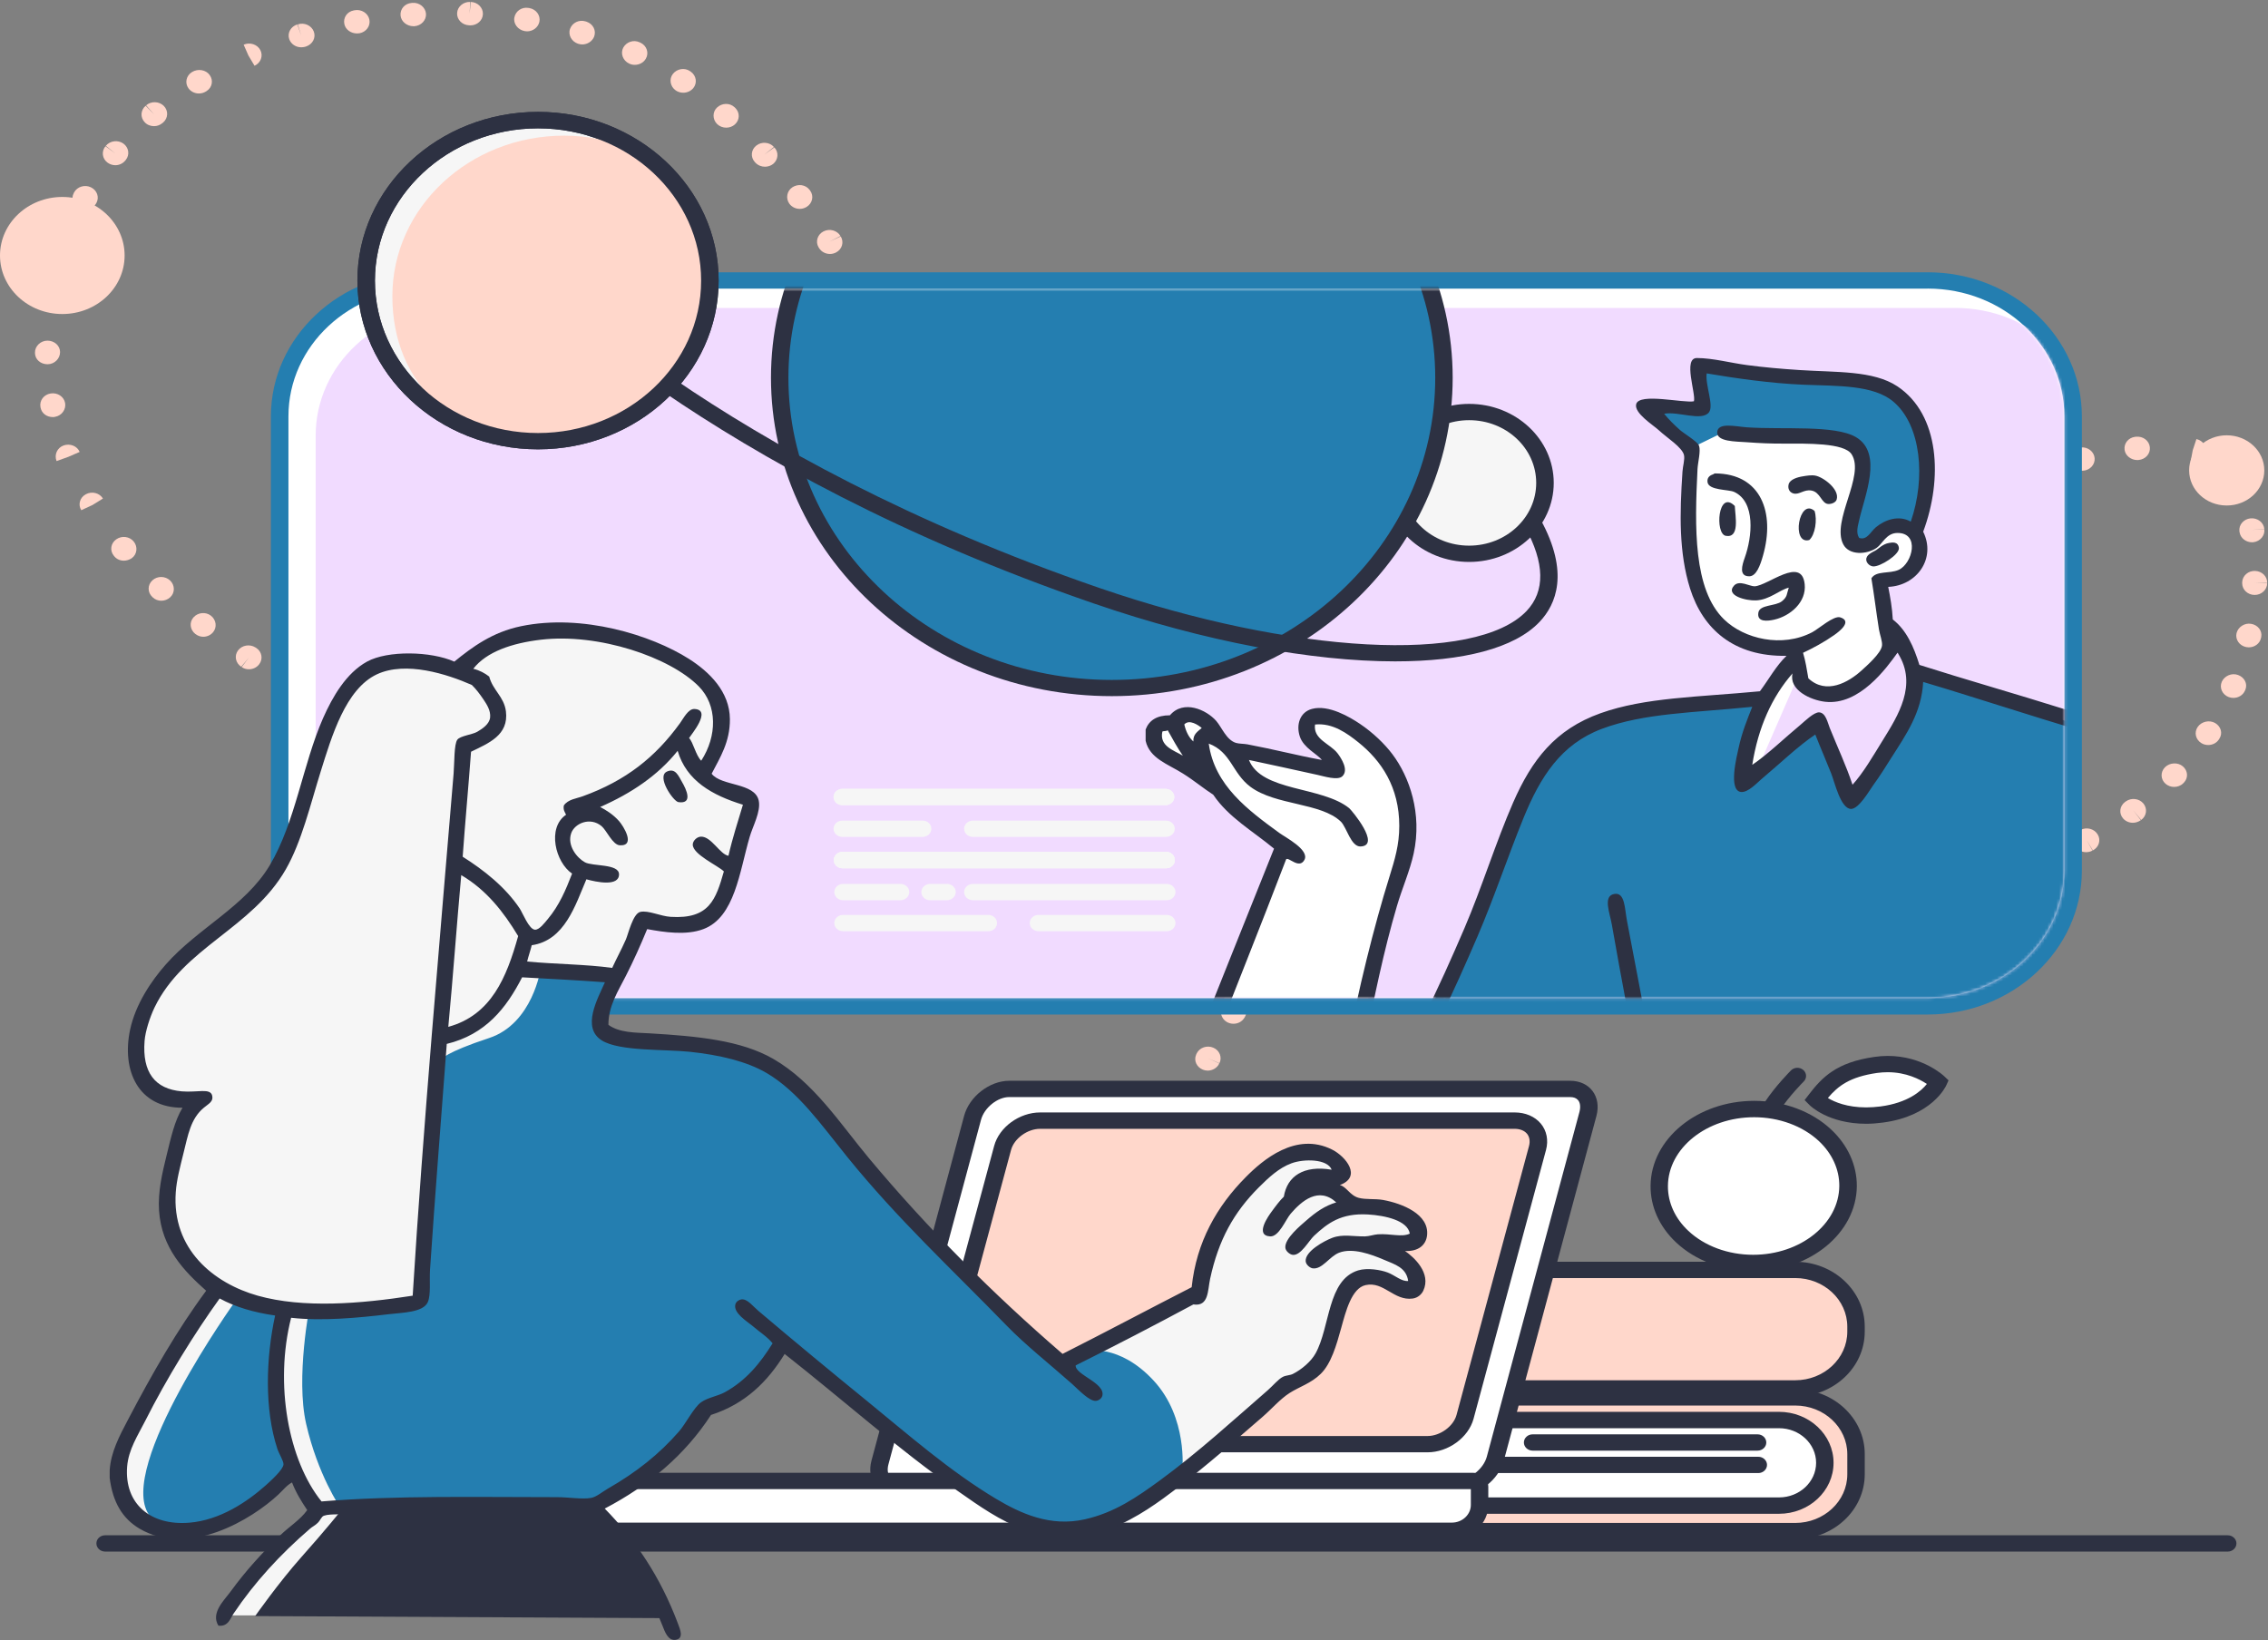 <svg width="766" height="554" viewBox="0 0 766 554" fill="none" xmlns="http://www.w3.org/2000/svg">
<rect x="0" y="0" width="766" height="554" fill="#808080" stroke="none"/>
<path d="M152.199 258.976C151.774 258.976 151.318 258.92 150.863 258.778C148.525 258.04 147.34 255.828 148.069 253.757C148.798 251.686 151.197 250.551 153.414 251.26C155.631 251.941 156.876 254.211 156.147 256.282C155.57 257.927 153.96 258.976 152.199 258.976Z" fill="#FFD7CB"/>
<path d="M134.403 252.395C133.887 252.395 133.34 252.31 132.794 252.083C132.763 252.083 132.551 251.97 132.52 251.97C130.395 251.09 129.392 248.736 130.364 246.75C131.306 244.764 133.796 243.856 135.921 244.736C138.047 245.615 139.14 247.97 138.199 249.984C137.531 251.459 136.012 252.395 134.403 252.395ZM117.064 244.651C116.396 244.651 115.728 244.509 115.12 244.197L117.064 240.679L114.938 244.112C112.843 243.147 111.992 240.764 113.055 238.807C114.088 236.849 116.639 236.055 118.734 237.048C118.764 237.048 119.007 237.19 119.038 237.19C121.102 238.183 121.922 240.594 120.829 242.523C120.07 243.856 118.582 244.651 117.064 244.651ZM100.119 235.857C99.421 235.857 98.692 235.686 98.024 235.318L97.811 235.204C95.807 234.069 95.169 231.658 96.354 229.786C97.568 227.914 100.149 227.318 102.154 228.424C104.158 229.559 104.917 232.027 103.702 233.899C102.943 235.147 101.546 235.857 100.119 235.857ZM84.055 226.07C83.205 226.07 82.355 225.843 81.626 225.332L84.085 222.098L81.474 225.219C79.561 223.97 79.045 221.531 80.381 219.715C81.717 217.928 84.328 217.474 86.272 218.694C86.302 218.694 86.515 218.864 86.545 218.864C88.458 220.112 88.914 222.58 87.547 224.368C86.697 225.502 85.391 226.07 84.055 226.07ZM68.659 215.091C67.748 215.091 66.868 214.808 66.078 214.212L65.957 214.127C64.165 212.737 63.861 210.212 65.349 208.538C66.837 206.865 69.449 206.581 71.24 207.971C73.032 209.361 73.396 211.914 71.909 213.616C71.089 214.581 69.874 215.091 68.659 215.091ZM54.478 202.921C53.446 202.921 52.383 202.553 51.593 201.787L51.411 201.616C49.771 200.056 49.802 197.56 51.472 196.028C53.142 194.496 55.814 194.524 57.454 196.085C59.094 197.645 59.154 200.226 57.484 201.758C56.634 202.524 55.571 202.921 54.478 202.921ZM41.815 189.39C40.6 189.39 39.447 188.908 38.627 187.943L38.444 187.716C37.017 185.986 37.382 183.489 39.264 182.184C41.117 180.851 43.789 181.192 45.186 182.95C46.583 184.681 46.34 187.234 44.487 188.567C43.667 189.106 42.726 189.39 41.815 189.39ZM31.247 170.582L27.452 172.341C26.267 170.44 26.966 168.029 29 166.951C31.035 165.844 33.616 166.497 34.77 168.398L31.247 170.582ZM19.101 155.745C18.251 153.59 19.313 151.263 21.47 150.469C23.656 149.703 26.055 150.639 26.905 152.653L23.049 154.327L19.101 155.745ZM17.795 140.881C15.821 140.881 14.121 139.661 13.726 137.789C13.726 137.76 13.665 137.505 13.665 137.476C13.271 135.321 14.789 133.278 17.097 132.909C19.404 132.54 21.591 133.959 21.986 136.115C22.381 138.242 20.892 140.398 18.615 140.796C18.342 140.881 18.068 140.881 17.795 140.881ZM16.034 123.037C13.726 123.037 11.843 121.42 11.813 119.264V119.122C11.783 116.938 13.665 115.094 16.003 115.066C18.372 115.066 20.255 116.74 20.285 118.895C20.316 121.08 18.463 123.009 16.125 123.037C16.064 123.037 16.064 123.037 16.034 123.037ZM294.739 119.009C292.917 119.009 291.216 117.903 290.7 116.172C290.7 116.115 290.609 115.832 290.579 115.803C290.032 113.676 291.399 111.548 293.676 111.009C295.923 110.499 298.231 111.775 298.808 113.903L294.709 114.839L298.838 113.988C299.446 116.087 298.14 118.271 295.893 118.867C295.498 118.952 295.134 119.009 294.739 119.009ZM17.431 105.109C17.218 105.109 17.006 105.08 16.823 105.052C14.515 104.711 12.906 102.811 13.271 100.655L13.301 100.4C13.665 98.244 15.852 96.768 18.129 97.109C20.437 97.449 22.016 99.463 21.652 101.619C21.318 103.605 19.496 105.109 17.431 105.109ZM288.635 101.988C286.965 101.988 285.386 101.052 284.718 99.52C283.837 97.506 284.839 95.066 286.995 94.244C289.151 93.421 291.581 94.272 292.461 96.315L292.552 96.541C293.433 98.556 292.401 100.882 290.214 101.704C289.698 101.903 289.182 101.988 288.635 101.988ZM21.682 87.577C21.287 87.577 20.892 87.52 20.528 87.407C18.281 86.783 17.006 84.684 17.674 82.585L17.734 82.358C18.402 80.258 20.771 79.095 23.018 79.719C25.265 80.343 26.51 82.556 25.842 84.655C25.296 86.414 23.534 87.577 21.682 87.577ZM280.315 85.79C278.857 85.79 277.43 85.081 276.64 83.804C276.64 83.776 276.489 83.549 276.458 83.521C275.335 81.62 276.094 79.209 278.128 78.159C280.193 77.109 282.744 77.819 283.868 79.719L280.163 81.62L283.959 79.861C285.113 81.762 284.445 84.173 282.41 85.251C281.742 85.62 281.013 85.79 280.315 85.79ZM28.666 70.84C28.059 70.84 27.421 70.698 26.844 70.443C24.749 69.45 23.869 67.209 24.901 65.252C24.901 65.252 25.022 65.025 25.022 64.996C26.085 63.039 28.636 62.273 30.701 63.266C32.796 64.259 33.616 66.642 32.553 68.571C31.825 69.989 30.245 70.84 28.666 70.84ZM270.112 70.556C268.745 70.556 267.409 69.932 266.589 68.798C265.314 67.01 265.739 64.486 267.652 63.237C269.565 62.018 272.085 62.358 273.422 64.117C273.452 64.145 273.604 64.372 273.634 64.401C274.94 66.216 274.393 68.684 272.45 69.876C271.721 70.329 270.931 70.556 270.112 70.556ZM258.36 56.316C257.175 56.316 255.991 55.862 255.141 54.954C255.141 54.954 254.959 54.755 254.928 54.727C253.41 53.053 253.653 50.557 255.444 49.167C257.236 47.749 259.908 47.976 261.396 49.649L258.178 52.202L261.548 49.791C263.066 51.436 262.884 53.933 261.123 55.38C260.334 56.004 259.331 56.316 258.36 56.316ZM38.961 55.805C38.05 55.805 37.139 55.521 36.349 54.954C34.497 53.621 34.193 51.124 35.62 49.394L38.961 51.834L35.742 49.252C37.169 47.522 39.811 47.181 41.663 48.486C43.516 49.819 43.88 52.288 42.483 54.018C42.483 54.046 42.301 54.245 42.301 54.245C41.451 55.266 40.206 55.805 38.961 55.805ZM245.272 43.125C244.148 43.125 243.025 42.699 242.205 41.905C240.626 40.345 240.565 37.791 242.205 36.288C243.844 34.784 246.395 34.671 248.035 36.175C248.065 36.203 248.278 36.401 248.339 36.458C249.948 38.047 249.887 40.543 248.187 42.047C247.397 42.756 246.335 43.125 245.272 43.125ZM52.018 42.614C50.864 42.614 49.711 42.188 48.891 41.309C47.312 39.692 47.463 37.196 49.194 35.721L52.049 38.642L49.346 35.579C51.047 34.104 53.749 34.189 55.328 35.777C56.907 37.366 56.816 39.891 55.116 41.366C55.116 41.366 54.903 41.564 54.873 41.564C54.023 42.274 53.02 42.614 52.018 42.614ZM67.171 31.579C65.805 31.579 64.469 30.955 63.649 29.82C62.343 28.005 62.89 25.537 64.833 24.345C66.837 23.097 69.54 23.551 70.815 25.338C72.121 27.125 71.696 29.536 69.783 30.756C69.752 30.756 69.54 30.898 69.51 30.926C68.811 31.352 67.991 31.579 67.171 31.579ZM230.756 31.324C229.876 31.324 228.965 31.068 228.206 30.529C226.353 29.224 225.898 26.7 227.264 24.969C228.631 23.239 231.151 22.756 233.004 24.005C233.034 24.033 233.277 24.203 233.338 24.232C235.19 25.565 235.554 28.033 234.157 29.763C233.307 30.785 232.032 31.324 230.756 31.324ZM85.968 22.217L83.903 18.756L82.294 15.097C84.389 14.161 86.94 14.984 87.942 16.941C88.944 18.898 88.064 21.253 85.968 22.217ZM214.389 21.905C213.721 21.905 213.053 21.764 212.445 21.451C210.38 20.459 209.469 18.019 210.502 16.09C211.565 14.161 213.964 13.31 216.059 14.303C216.089 14.303 216.332 14.416 216.363 14.445C218.428 15.438 219.247 17.849 218.154 19.778C217.395 21.14 215.937 21.905 214.389 21.905ZM101.728 15.976C99.937 15.976 98.267 14.899 97.69 13.225C96.961 11.154 98.206 8.913 100.423 8.26L101.728 12.033L100.575 8.232C102.791 7.494 105.19 8.601 105.98 10.643C106.769 12.714 105.585 14.955 103.399 15.693C103.368 15.693 103.065 15.806 103.034 15.806C102.609 15.92 102.154 15.976 101.728 15.976ZM196.655 15.012C196.199 15.012 195.713 14.927 195.258 14.785C193.071 14.076 191.796 11.806 192.525 9.764C193.254 7.721 195.501 6.558 197.717 7.211C197.748 7.211 198.021 7.296 198.082 7.324C200.299 8.062 201.453 10.303 200.663 12.374C200.025 13.991 198.386 15.012 196.655 15.012ZM120.556 11.296C118.552 11.296 116.699 10.019 116.305 8.147C115.849 6.019 117.185 3.948 119.463 3.523C119.463 3.523 119.736 3.466 119.766 3.466C122.044 3.041 124.291 4.431 124.746 6.587C125.202 8.743 123.714 10.813 121.406 11.239C121.102 11.267 120.829 11.296 120.556 11.296ZM178.009 10.587C177.736 10.587 177.463 10.558 177.19 10.502C174.912 10.076 173.303 8.005 173.728 5.878C174.153 3.75 176.188 2.303 178.465 2.672C178.495 2.672 178.799 2.729 178.829 2.729C181.107 3.154 182.625 5.225 182.17 7.381C181.745 9.282 179.983 10.587 178.009 10.587ZM139.626 8.856C137.44 8.856 135.466 7.296 135.284 5.225C135.101 3.069 136.68 1.168 139.019 0.998C139.049 0.998 139.322 0.97 139.353 0.97C141.661 0.8 143.695 2.473 143.877 4.629C144.029 6.814 142.268 8.686 139.96 8.856C139.839 8.856 139.717 8.856 139.626 8.856ZM158.879 8.572C158.696 8.572 158.423 8.544 158.393 8.544C156.054 8.431 154.263 6.587 154.384 4.402C154.506 2.218 156.54 0.544 158.818 0.658L158.605 4.601L159 0.658C161.338 0.743 163.16 2.558 163.099 4.743C163.039 6.899 161.156 8.572 158.879 8.572Z" fill="#FFD7CB"/>
<path d="M296.196 136.455C294.739 135.803 293.676 134.356 293.676 132.852C293.676 130.696 295.528 128.881 297.836 128.853C300.174 128.853 302.057 130.47 302.148 132.597C302.148 132.654 302.148 132.796 302.148 132.852L298.018 132.909L296.196 136.455Z" fill="#FFD7CB"/>
<path d="M400.96 378.292C400.474 378.292 400.018 378.207 399.532 378.065C397.346 377.328 396.192 375.058 396.982 373.016C397.771 370.973 400.2 369.782 402.387 370.491C404.573 371.2 405.788 373.3 405.059 375.37C405.059 375.399 404.968 375.654 404.938 375.683C404.33 377.299 402.691 378.292 400.96 378.292ZM407.883 361.64C407.337 361.64 406.79 361.527 406.274 361.328C404.148 360.477 403.116 358.236 403.996 356.222C404.027 356.165 404.148 355.882 404.178 355.825C405.15 353.839 407.671 352.988 409.796 353.896C411.922 354.804 412.833 357.158 411.861 359.144L408.005 357.499L411.801 359.229C411.102 360.733 409.523 361.64 407.883 361.64ZM416.598 345.811C415.839 345.811 415.05 345.612 414.351 345.215C412.378 344.052 411.77 341.613 413.015 339.769C414.23 337.925 416.902 337.272 418.876 338.379C420.85 339.513 421.548 341.811 420.364 343.683C420.364 343.712 420.212 343.939 420.182 343.939C419.392 345.159 418.026 345.811 416.598 345.811ZM427.895 331.485C426.893 331.485 425.86 331.145 425.071 330.464C423.34 328.989 423.188 326.492 424.767 324.875C424.797 324.847 424.98 324.649 425.01 324.62C426.619 323.032 429.292 322.975 430.992 324.478C432.693 325.982 432.754 328.478 431.144 330.067L428.077 327.343L431.053 330.18C430.203 331.06 429.049 331.485 427.895 331.485ZM444.839 320.564L441.438 313.33C441.469 313.33 441.712 313.216 441.742 313.216C443.898 312.394 446.388 313.358 447.238 315.372C448.119 317.386 447.087 319.713 444.931 320.535L443.321 316.876L444.839 320.564ZM461.997 318.606C461.845 318.606 461.997 314.663 461.997 314.663L461.723 318.606C459.385 318.578 457.502 316.819 457.502 314.635C457.502 312.45 459.385 310.691 461.723 310.691C461.784 310.691 462.088 310.691 462.118 310.691C464.456 310.777 466.278 312.592 466.187 314.776C466.157 316.932 464.274 318.606 461.997 318.606ZM480.824 318.152C478.668 318.152 476.816 316.62 476.603 314.606C476.36 312.45 478.03 310.521 480.338 310.294C480.399 310.294 480.702 310.266 480.763 310.266C483.071 310.153 485.106 311.769 485.288 313.925C485.44 316.11 483.678 317.982 481.371 318.152L481.067 314.209L481.249 318.152C481.097 318.152 480.945 318.152 480.824 318.152ZM499.621 315.628C497.647 315.628 495.886 314.351 495.491 312.479C495.005 310.351 496.493 308.252 498.771 307.798C501.078 307.344 503.417 308.706 503.903 310.833C504.388 312.961 503.052 315.032 500.775 315.486L500.501 315.542C500.167 315.599 499.894 315.628 499.621 315.628ZM518.175 311.628C516.262 311.628 514.531 310.408 514.075 308.592C513.529 306.465 514.926 304.337 517.203 303.826C517.234 303.826 517.537 303.77 517.568 303.741C519.875 303.287 522.092 304.649 522.578 306.777C523.064 308.904 521.606 311.004 519.329 311.457L518.448 307.599L519.177 311.486C518.813 311.599 518.479 311.628 518.175 311.628ZM613.04 309.16C610.763 309.16 608.88 307.458 608.789 305.33C608.728 303.146 610.52 301.33 612.858 301.245C612.919 301.245 613.222 301.245 613.253 301.245C615.591 301.245 617.474 303.004 617.474 305.188C617.474 307.372 615.591 309.131 613.253 309.131V305.188L613.131 309.131C613.101 309.16 613.071 309.16 613.04 309.16ZM594.213 308.592C594.122 308.592 594.031 308.592 593.909 308.592L593.636 308.564C591.298 308.422 589.536 306.521 589.719 304.337C589.871 302.153 591.935 300.536 594.243 300.678C596.582 300.819 598.464 302.72 598.312 304.904C598.161 306.975 596.399 308.592 594.213 308.592ZM536.881 308.45C534.755 308.45 532.903 306.947 532.69 304.904C532.447 302.72 534.117 300.791 536.456 300.564C538.733 300.309 540.95 301.841 541.223 303.997C541.496 306.153 540.009 308.082 537.731 308.365C537.701 308.365 537.397 308.394 537.336 308.422C537.184 308.45 537.033 308.45 536.881 308.45ZM632.05 308.252C629.833 308.252 627.981 306.663 627.829 304.564C627.677 302.38 629.438 300.507 631.777 300.337C634.054 300.224 636.21 301.784 636.423 303.94C636.635 306.096 635.056 307.968 632.779 308.195C632.718 308.195 632.414 308.223 632.384 308.223C632.232 308.252 632.141 308.252 632.05 308.252ZM575.203 307.316C574.991 307.316 574.687 307.287 574.657 307.287C572.319 307.146 570.557 305.245 570.74 303.061C570.891 300.876 572.987 299.259 575.264 299.401C577.572 299.543 579.455 301.415 579.333 303.543C579.181 305.67 577.42 307.316 575.203 307.316ZM555.89 307.089C553.552 307.089 551.669 305.33 551.669 303.146C551.669 300.961 553.552 299.202 555.89 299.202C558.198 299.202 560.202 300.933 560.263 303.089C560.293 305.245 558.623 307.032 556.315 307.117C556.224 307.089 555.921 307.089 555.89 307.089ZM650.938 305.755C648.964 305.755 647.203 304.479 646.808 302.607C646.322 300.479 647.81 298.38 650.088 297.926C650.118 297.926 650.422 297.869 650.452 297.869C652.76 297.5 654.946 298.919 655.371 301.075C655.766 303.231 654.248 305.273 651.94 305.67L651.181 301.784L651.788 305.699C651.515 305.755 651.211 305.755 650.938 305.755ZM669.522 301.614C667.731 301.614 666.03 300.536 665.453 298.89C664.755 296.82 665.909 294.635 668.095 293.954C668.156 293.926 668.459 293.841 668.52 293.841C670.767 293.245 673.105 294.465 673.743 296.564C674.381 298.663 673.075 300.848 670.828 301.444L669.674 297.642L670.737 301.472C670.372 301.557 669.947 301.614 669.522 301.614ZM687.499 295.685C685.859 295.685 684.311 294.834 683.612 293.359C682.671 291.373 683.552 289.075 685.677 288.167C685.738 288.139 686.042 288.025 686.102 287.997C688.258 287.174 690.749 288.139 691.629 290.181C692.51 292.196 691.477 294.522 689.291 295.344L687.681 291.685L689.2 295.373C688.653 295.571 688.076 295.685 687.499 295.685ZM704.565 287.855C703.138 287.855 701.741 287.174 700.921 285.926C699.707 284.054 700.375 281.614 702.379 280.508C702.409 280.48 702.683 280.338 702.713 280.338C704.748 279.26 707.329 279.941 708.483 281.87C709.637 283.77 708.908 286.182 706.843 287.26L704.778 283.799L706.721 287.316C706.053 287.685 705.294 287.855 704.565 287.855ZM720.356 277.926C719.141 277.926 717.927 277.444 717.076 276.48C715.588 274.778 715.862 272.31 717.684 270.92C717.714 270.891 717.927 270.749 717.957 270.721C719.809 269.388 722.451 269.671 723.909 271.402C725.336 273.132 725.032 275.6 723.18 276.962L720.569 273.841L723.059 277.047C722.239 277.614 721.297 277.926 720.356 277.926ZM734.294 265.813C733.231 265.813 732.199 265.445 731.379 264.735C729.679 263.232 729.618 260.736 731.227 259.147C732.806 257.587 735.539 257.416 737.24 258.863C738.94 260.31 739.153 262.693 737.635 264.31C737.604 264.338 737.392 264.565 737.361 264.594C736.541 265.416 735.418 265.813 734.294 265.813ZM745.803 251.658C745.014 251.658 744.224 251.459 743.526 251.034C741.552 249.842 740.975 247.403 742.25 245.559C743.495 243.743 746.168 243.091 748.141 244.225C750.115 245.388 750.783 247.686 749.569 249.53C749.569 249.559 749.417 249.785 749.386 249.814C748.567 251.034 747.2 251.658 745.803 251.658ZM754.306 235.743C753.79 235.743 753.243 235.658 752.727 235.46C750.571 234.637 749.508 232.339 750.389 230.297C751.269 228.311 753.729 227.205 755.885 227.999C758.041 228.793 759.165 230.921 758.375 232.935C758.375 232.963 758.254 233.247 758.223 233.275C757.555 234.836 755.976 235.743 754.306 235.743ZM568.462 220.538C566.124 220.453 564.18 218.637 564.241 216.453C564.332 214.269 566.184 212.482 568.492 212.623L568.341 216.567L568.584 212.623L568.614 216.567L568.462 220.538ZM587.563 219.29C585.559 219.29 583.676 217.985 583.311 216.113C582.856 213.985 584.222 211.914 586.53 211.517L586.804 211.46C589.081 211.063 591.328 212.453 591.753 214.609C592.178 216.765 590.69 218.836 588.383 219.233C588.109 219.262 587.836 219.29 587.563 219.29ZM549.604 219.035C549.422 219.035 549.24 219.035 549.088 219.006C549.058 219.006 548.784 218.978 548.784 218.978C546.477 218.694 544.867 216.68 545.171 214.524C545.505 212.368 547.631 210.836 549.938 211.148L549.361 215.063L550.151 211.177C552.459 211.46 554.129 213.418 553.825 215.602C553.522 217.588 551.7 219.035 549.604 219.035ZM759.529 218.666C759.256 218.666 758.952 218.637 758.648 218.581C756.371 218.127 754.883 216.028 755.369 213.9C755.855 211.801 758.102 210.326 760.318 210.723C762.596 211.12 764.114 213.049 763.72 215.177C763.72 215.233 763.659 215.489 763.628 215.545C763.234 217.389 761.472 218.666 759.529 218.666ZM530.777 216.056C530.504 216.056 530.2 216.028 529.927 215.971C527.649 215.517 526.04 213.418 526.526 211.29C526.981 209.163 529.077 207.744 531.354 208.17C531.354 208.17 531.627 208.226 531.658 208.226C533.935 208.68 535.423 210.751 534.937 212.907C534.512 214.779 532.751 216.056 530.777 216.056ZM512.162 212.113C511.828 212.113 511.464 212.084 511.13 211.999C508.852 211.46 507.364 209.304 507.941 207.177C508.518 205.049 510.705 203.744 512.952 204.283L513.195 204.34C515.472 204.879 516.839 207.007 516.262 209.134C515.776 210.921 514.075 212.113 512.162 212.113ZM604.355 211.857C603.171 211.857 601.987 211.404 601.136 210.496C599.618 208.85 599.8 206.354 601.562 204.907L604.325 207.886L601.653 204.822C603.384 203.375 606.056 203.461 607.635 205.049C609.214 206.666 609.123 209.134 607.422 210.609C607.392 210.638 607.149 210.836 607.119 210.865C606.329 211.545 605.327 211.857 604.355 211.857ZM493.73 207.517C493.335 207.517 492.94 207.46 492.576 207.375C490.329 206.78 488.901 204.567 489.539 202.468C490.177 200.368 492.394 199.12 494.641 199.716L494.884 199.773C497.131 200.368 498.437 202.553 497.799 204.652C497.252 206.382 495.582 207.517 493.73 207.517ZM475.419 202.411C474.963 202.411 474.508 202.354 474.082 202.212C471.896 201.532 470.56 199.29 471.258 197.22C471.957 195.149 474.174 193.986 476.39 194.61C476.421 194.61 476.694 194.695 476.755 194.723C478.972 195.404 480.156 197.645 479.427 199.716C478.85 201.39 477.21 202.411 475.419 202.411ZM761.503 200.964C759.165 200.964 757.282 199.205 757.282 197.021C757.282 196.964 757.282 196.681 757.282 196.652C757.373 194.468 759.347 192.737 761.655 192.851C763.993 192.936 765.815 194.752 765.724 196.936L761.503 196.794L765.724 197.049C765.693 199.205 763.811 200.964 761.503 200.964ZM619.205 200.425C617.929 200.425 616.654 199.915 615.834 198.922C614.407 197.191 614.68 194.78 616.532 193.447L616.745 193.305C618.597 191.972 621.27 192.312 622.667 194.071C624.094 195.801 623.729 198.298 621.847 199.603C621.087 200.17 620.146 200.425 619.205 200.425ZM457.259 196.936C456.804 196.936 456.348 196.879 455.893 196.737C453.676 196.028 452.37 193.759 453.13 191.688C453.889 189.617 456.136 188.454 458.353 189.163C458.353 189.163 458.596 189.248 458.626 189.248C460.843 189.957 462.027 192.198 461.268 194.269C460.691 195.886 459.021 196.936 457.259 196.936ZM439.222 191.12C438.736 191.12 438.28 191.035 437.794 190.894C435.608 190.156 434.333 187.858 435.122 185.816C435.912 183.773 438.189 182.638 440.406 183.376C440.406 183.376 440.649 183.461 440.679 183.461C442.866 184.199 444.019 186.468 443.23 188.511C442.592 190.099 440.953 191.12 439.222 191.12ZM634.752 190.099C633.386 190.099 632.019 189.504 631.23 188.397C629.924 186.582 630.349 184.199 632.293 182.979L632.505 182.837C634.449 181.617 637.091 182.128 638.366 183.943C639.672 185.759 639.125 188.227 637.182 189.418C636.453 189.872 635.603 190.099 634.752 190.099ZM421.275 185.021C420.759 185.021 420.242 184.936 419.757 184.738C417.601 183.943 416.386 181.646 417.206 179.603C418.026 177.561 420.334 176.511 422.52 177.249C422.55 177.249 422.793 177.334 422.824 177.362C425.01 178.156 426.073 180.454 425.223 182.468C424.554 184.057 422.975 185.021 421.275 185.021ZM760.592 183.177C758.527 183.177 756.705 181.759 756.401 179.802C756.401 179.745 756.371 179.461 756.34 179.433C756.098 177.249 757.798 175.32 760.106 175.093C762.444 174.866 764.509 176.454 764.752 178.61L760.531 179.007L764.752 178.695C765.056 180.851 763.416 182.837 761.108 183.149C760.956 183.177 760.774 183.177 760.592 183.177ZM650.968 180.681C649.511 180.681 648.053 180 647.294 178.752C646.11 176.851 646.686 174.497 648.721 173.419L648.934 173.305C650.938 172.199 653.549 172.852 654.703 174.752C655.888 176.653 655.189 179.064 653.155 180.142C652.486 180.483 651.697 180.681 650.968 180.681ZM403.419 178.695C402.903 178.695 402.387 178.61 401.901 178.412C399.715 177.617 398.53 175.291 399.381 173.249C400.231 171.206 402.569 170.157 404.725 170.951L404.968 171.036C407.154 171.83 408.217 174.128 407.367 176.142C406.729 177.731 405.12 178.695 403.419 178.695ZM667.761 172.227C666.182 172.227 664.633 171.433 663.904 170.043C662.872 168.086 663.631 165.788 665.696 164.823C665.726 164.823 665.969 164.71 666 164.682C668.095 163.745 670.646 164.568 671.648 166.525C672.65 168.483 671.769 170.866 669.674 171.802C669.067 172.086 668.399 172.227 667.761 172.227ZM385.655 172.171C385.139 172.171 384.622 172.086 384.136 171.887C384.106 171.887 383.863 171.774 383.833 171.774C381.677 170.951 380.614 168.653 381.495 166.611C382.375 164.596 384.835 163.604 387.021 164.455L385.412 168.114L387.173 164.511C389.36 165.306 390.422 167.603 389.572 169.618C388.965 171.206 387.355 172.171 385.655 172.171ZM756.037 166.043C754.61 166.043 753.213 165.362 752.393 164.114C751.209 162.242 751.755 159.717 753.759 158.611C755.763 157.476 758.284 157.958 759.499 159.831L759.65 160.058C760.865 161.93 760.197 164.37 758.193 165.476C757.525 165.873 756.766 166.043 756.037 166.043ZM367.981 165.447C367.435 165.447 366.858 165.334 366.342 165.135C364.186 164.284 363.062 161.93 363.973 159.944C364.854 157.93 367.222 156.937 369.348 157.76C369.378 157.76 369.621 157.873 369.652 157.873C371.808 158.724 372.81 161.05 371.899 163.065C371.2 164.54 369.621 165.447 367.981 165.447ZM685.161 164.88C683.461 164.88 681.821 163.972 681.153 162.441C680.302 160.426 681.213 158.185 683.369 157.363C683.4 157.363 683.643 157.249 683.673 157.249C685.859 156.455 688.289 157.476 689.139 159.49C689.989 161.533 688.896 163.802 686.74 164.596C686.224 164.795 685.708 164.88 685.161 164.88ZM703.199 159.008C701.346 159.008 699.555 157.902 699.039 156.171C698.401 154.072 699.585 151.916 701.832 151.32L702.075 151.264C704.322 150.668 706.661 151.888 707.298 153.987C707.936 156.086 706.63 158.27 704.383 158.866C703.988 158.951 703.594 159.008 703.199 159.008ZM350.369 158.554C349.822 158.554 349.276 158.441 348.729 158.242L350.126 154.497L352.009 150.951C354.165 151.803 355.167 154.129 354.256 156.143C353.588 157.646 352.009 158.554 350.369 158.554ZM740.853 156.114C740.519 156.114 740.185 156.086 739.851 156.001L740.58 152.086L741.825 148.313C744.103 148.824 745.5 150.951 744.953 153.079C744.467 154.895 742.736 156.114 740.853 156.114ZM721.874 155.405C719.749 155.405 717.805 153.93 717.562 151.916C717.289 149.76 718.838 147.831 721.146 147.547C721.176 147.547 721.449 147.519 721.449 147.519C723.787 147.292 725.852 148.852 726.095 151.037C726.338 153.221 724.668 155.15 722.33 155.377C722.178 155.405 722.026 155.405 721.874 155.405ZM332.817 151.49C332.24 151.49 331.633 151.377 331.056 151.122C328.96 150.214 327.897 147.859 328.839 145.874C329.78 143.888 332.118 142.952 334.244 143.803C334.274 143.831 334.548 143.945 334.609 143.945C336.734 144.852 337.645 147.207 336.673 149.193C335.945 150.639 334.426 151.49 332.817 151.49ZM315.356 144.257C314.809 144.257 314.232 144.143 313.716 143.945C313.686 143.916 313.413 143.803 313.352 143.803C311.226 142.895 310.315 140.54 311.287 138.555C312.259 136.569 314.779 135.718 316.905 136.626L315.143 140.228L317.026 136.682C319.182 137.533 320.184 139.86 319.273 141.874C318.575 143.349 316.996 144.257 315.356 144.257Z" fill="#FFD7CB"/>
<path d="M395.557 395.341C395.254 395.341 394.92 395.313 394.586 395.228C392.308 394.745 390.911 392.618 391.427 390.49L395.588 391.285L399.687 392.277C399.232 394.093 397.501 395.341 395.557 395.341Z" fill="#FFD7CB"/>
<path fill-rule="evenodd" clip-rule="evenodd" d="M475.239 472.02H606.332C617.658 472.02 626.859 480.587 626.859 491.196V498.005C626.859 508.586 617.658 517.181 606.332 517.181H475.239C463.912 517.181 454.711 508.586 454.711 498.005V491.196C454.741 480.587 463.912 472.02 475.239 472.02Z" fill="#FFD7CB"/>
<path d="M606.332 519.905H475.239C462.303 519.905 451.766 510.061 451.766 497.977V491.168C451.766 479.083 462.303 469.24 475.239 469.24H606.332C619.268 469.24 629.805 479.083 629.805 491.168V497.977C629.805 510.09 619.268 519.905 606.332 519.905ZM475.239 474.771C465.552 474.771 457.657 482.119 457.657 491.197V498.005C457.657 507.054 465.522 514.43 475.239 514.43H606.332C616.019 514.43 623.914 507.083 623.914 498.005V491.197C623.914 482.147 616.049 474.771 606.332 474.771H475.239Z" fill="#2D3142"/>
<path fill-rule="evenodd" clip-rule="evenodd" d="M484.987 479.68H600.866C609.399 479.68 616.353 486.148 616.353 494.147C616.353 502.119 609.429 508.615 600.866 508.615H484.987C476.454 508.615 469.5 502.147 469.5 494.147C469.5 486.148 476.424 479.68 484.987 479.68Z" fill="white"/>
<path d="M600.835 511.338H484.956C474.783 511.338 466.523 503.622 466.523 494.119C466.523 484.616 474.783 476.899 484.956 476.899H600.835C611.008 476.899 619.268 484.616 619.268 494.119C619.268 503.622 611.008 511.338 600.835 511.338ZM484.986 482.431C478.093 482.431 472.475 487.679 472.475 494.119C472.475 500.558 478.093 505.806 484.986 505.806H600.865C607.759 505.806 613.377 500.558 613.377 494.119C613.377 487.679 607.759 482.431 600.865 482.431H484.986Z" fill="#2D3142"/>
<path fill-rule="evenodd" clip-rule="evenodd" d="M510.614 428.957H606.329C617.656 428.957 626.857 437.553 626.857 448.134V449.808C626.857 460.389 617.656 468.984 606.329 468.984H510.614C499.287 468.984 490.086 460.389 490.086 449.808V448.134C490.086 437.553 499.287 428.957 510.614 428.957Z" fill="#FFD7CB"/>
<path d="M606.33 471.736H510.614C497.678 471.736 487.141 461.892 487.141 449.808V448.134C487.141 436.049 497.678 426.206 510.614 426.206H606.33C619.266 426.206 629.803 436.049 629.803 448.134V449.808C629.803 461.921 619.266 471.736 606.33 471.736ZM510.614 431.709C500.927 431.709 493.032 439.085 493.032 448.134V449.808C493.032 458.857 500.897 466.233 510.614 466.233H606.33C616.017 466.233 623.912 458.885 623.912 449.808V448.134C623.912 439.085 616.047 431.709 606.33 431.709H510.614Z" fill="#2D3142"/>
<path fill-rule="evenodd" clip-rule="evenodd" d="M303.212 502.431C301.086 502.431 299.355 501.722 298.232 500.36C296.926 498.8 296.562 496.473 297.23 494.005L328.507 377.583C329.935 372.278 335.583 367.825 340.867 367.825H530.324C532.45 367.825 534.181 368.534 535.304 369.896C536.61 371.456 536.974 373.782 536.306 376.25L505.029 492.672C503.601 497.977 497.923 502.431 492.669 502.431H303.212Z" fill="white"/>
<path d="M530.292 370.576C531.506 370.576 532.387 370.917 532.964 371.597C533.723 372.477 533.875 373.952 533.45 375.597L502.172 492.019C501.079 496.104 496.615 499.707 492.668 499.707H303.21C301.995 499.707 301.115 499.367 300.538 498.686C299.779 497.807 299.627 496.331 300.052 494.686L331.33 378.264C332.423 374.179 336.887 370.576 340.834 370.576H530.292ZM530.292 365.073H340.865C334.214 365.073 327.382 370.378 325.621 376.931L294.343 493.353C292.582 499.906 296.56 505.211 303.21 505.211H492.668C499.318 505.211 506.15 499.906 507.912 493.353L539.189 376.931C540.92 370.378 536.942 365.073 530.292 365.073Z" fill="#2D3142"/>
<path fill-rule="evenodd" clip-rule="evenodd" d="M202.88 517.068C197.718 517.068 193.527 513.153 193.527 508.331V502.289C193.527 501.154 194.499 500.246 195.714 500.246H497.558C498.773 500.246 499.745 501.154 499.745 502.289V508.331C499.745 513.153 495.554 517.068 490.392 517.068H202.88Z" fill="white"/>
<path d="M496.769 502.998V508.331C496.769 511.622 493.884 514.317 490.362 514.317H202.88C199.358 514.317 196.473 511.622 196.473 508.331V502.998H496.769ZM497.558 497.495H195.714C192.89 497.495 190.582 499.651 190.582 502.289V508.331C190.582 514.686 196.109 519.82 202.88 519.82H490.362C497.164 519.82 502.66 514.657 502.66 508.331V502.289C502.66 499.651 500.383 497.495 497.558 497.495Z" fill="#2D3142"/>
<path fill-rule="evenodd" clip-rule="evenodd" d="M351.283 378.548H511.558C517.176 378.548 520.638 382.69 519.272 387.796L494.796 478.602C493.43 483.708 487.751 487.85 482.103 487.85H321.828C316.21 487.85 312.748 483.708 314.115 478.602L338.59 387.796C339.987 382.69 345.665 378.548 351.283 378.548Z" fill="#FFD7CB"/>
<path d="M482.132 490.573H321.857C318.274 490.573 315.055 489.211 313.05 486.8C311.046 484.417 310.409 481.155 311.289 477.892L335.765 387.086C337.465 380.732 344.298 375.768 351.312 375.768H511.588C515.171 375.768 518.39 377.129 520.394 379.541C522.398 381.923 523.036 385.186 522.155 388.448L497.68 479.254C495.949 485.608 489.116 490.573 482.132 490.573ZM351.282 381.299C347 381.299 342.506 384.59 341.474 388.448L316.998 479.254C316.573 480.871 316.816 482.374 317.697 483.424C318.577 484.474 320.065 485.069 321.857 485.069H482.132C486.414 485.069 490.908 481.779 491.94 477.921L516.416 387.115C516.841 385.498 516.598 383.994 515.717 382.945C514.837 381.895 513.349 381.299 511.557 381.299H351.282Z" fill="#2D3142"/>
<path fill-rule="evenodd" clip-rule="evenodd" d="M613.285 371.371C617.415 366.009 621.606 361.442 633.449 359.74C646.567 357.839 654.614 365.555 654.614 365.555C654.614 365.555 650.575 374.548 635.422 376.505C620.3 378.463 613.285 371.371 613.285 371.371Z" fill="white"/>
<path d="M630.289 379.597C617.566 379.597 611.371 373.526 611.128 373.243L609.488 371.597L610.885 369.782C615.41 363.881 620.208 358.86 633.022 357.016C634.541 356.789 636.089 356.676 637.577 356.676C649.36 356.676 656.466 363.342 656.739 363.626L658.105 364.931L657.346 366.605C657.164 367.03 652.457 377.044 635.847 379.2C633.964 379.455 632.081 379.597 630.289 379.597ZM617.353 370.888C619.6 372.25 623.821 374.065 630.289 374.065C631.808 374.065 633.417 373.952 635.057 373.753C644.41 372.533 648.904 368.505 650.787 366.151C648.449 364.59 643.803 362.179 637.577 362.179C636.363 362.179 635.148 362.264 633.903 362.434C624.793 363.768 620.815 366.775 617.353 370.888Z" fill="#2D3142"/>
<path fill-rule="evenodd" clip-rule="evenodd" d="M143.575 339.939C116.488 339.939 94.473 319.344 94.473 294.039V140.625C94.473 115.321 116.519 94.754 143.575 94.754H651.063C678.15 94.754 700.166 115.35 700.166 140.625V294.039C700.166 319.344 678.119 339.939 651.063 339.939H143.575Z" fill="white"/>
<path d="M651.062 97.478C676.57 97.478 697.22 116.796 697.22 140.597V294.011C697.22 317.84 676.54 337.13 651.062 337.13H143.575C118.067 337.13 97.418 317.811 97.418 294.011V140.625C97.418 116.796 118.097 97.506 143.575 97.506H651.062V97.478ZM651.062 91.974H143.575C114.878 91.974 91.496 113.789 91.496 140.625V294.039C91.496 320.875 114.848 342.69 143.575 342.69H651.062C679.759 342.69 703.141 320.875 703.141 294.039V140.625C703.111 113.789 679.759 91.974 651.062 91.974Z" fill="#247EB0"/>
<path fill-rule="evenodd" clip-rule="evenodd" d="M593.09 387.426C593.09 387.426 595.124 378.944 598.556 373.696C602.018 368.448 607.028 363.456 607.028 363.456L593.09 387.426Z" fill="white"/>
<path d="M593.09 390.178C592.877 390.178 592.664 390.15 592.452 390.121C590.873 389.781 589.871 388.306 590.205 386.831C590.296 386.462 592.391 377.838 596.066 372.25C599.649 366.831 604.69 361.782 604.902 361.555C606.026 360.449 607.878 360.392 609.062 361.441C610.247 362.491 610.308 364.222 609.184 365.328C609.123 365.385 604.325 370.179 601.076 375.115C597.918 379.909 595.974 387.909 595.974 387.994C595.671 389.299 594.456 390.178 593.09 390.178Z" fill="#2D3142"/>
<path fill-rule="evenodd" clip-rule="evenodd" d="M592.42 374.633C610.033 374.633 624.244 386.264 624.153 400.646C624.062 415 609.729 426.66 592.116 426.66C574.504 426.66 560.292 415.029 560.383 400.646C560.474 386.264 574.838 374.633 592.42 374.633Z" fill="white"/>
<path d="M592.118 429.383C582.127 429.383 572.623 425.837 566.063 419.653C560.476 414.405 557.409 407.625 557.47 400.589C557.561 384.732 573.26 371.853 592.452 371.853C602.443 371.853 611.947 375.399 618.507 381.583C624.094 386.831 627.161 393.611 627.131 400.646C627.009 416.504 611.31 429.383 592.118 429.383ZM592.422 377.384C576.449 377.384 563.391 387.824 563.33 400.646C563.3 406.206 565.729 411.568 570.224 415.766C575.69 420.901 583.676 423.851 592.118 423.851C608.091 423.851 621.118 413.412 621.209 400.589C621.24 395.029 618.81 389.668 614.316 385.441C608.85 380.335 600.864 377.384 592.422 377.384Z" fill="#2D3142"/>
<path d="M593.851 497.58H504.664C503.025 497.58 501.719 496.331 501.719 494.828C501.719 493.296 503.055 492.076 504.664 492.076H593.851C595.491 492.076 596.797 493.324 596.797 494.828C596.797 496.331 595.491 497.58 593.851 497.58Z" fill="#2D3142"/>
<path d="M593.606 490.005H517.629C515.989 490.005 514.684 488.757 514.684 487.254C514.684 485.722 516.02 484.502 517.629 484.502H593.606C595.246 484.502 596.552 485.75 596.552 487.254C596.552 488.786 595.216 490.005 593.606 490.005Z" fill="#2D3142"/>
<path d="M752.396 524.103H35.5C33.861 524.103 32.555 522.855 32.555 521.352C32.555 519.82 33.861 518.6 35.5 518.6H752.396C754.036 518.6 755.342 519.848 755.342 521.352C755.342 522.855 754.036 524.103 752.396 524.103Z" fill="#2D3142"/>
<mask id="mask0_197_363" style="mask-type:luminance" maskUnits="userSpaceOnUse" x="97" y="97" width="601" height="241">
<path d="M143.571 97.478H651.059C676.567 97.478 697.216 116.796 697.216 140.597V294.011C697.216 317.84 676.536 337.13 651.059 337.13H143.571C118.063 337.13 97.414 317.812 97.414 294.011V140.625C97.384 116.796 118.063 97.478 143.571 97.478Z" fill="white"/>
</mask>
<g mask="url(#mask0_197_363)">
<path fill-rule="evenodd" clip-rule="evenodd" d="M152.774 104.002H660.262C685.77 104.002 706.419 123.321 706.419 147.121V300.535C706.419 324.364 685.739 343.655 660.262 343.655H152.774C127.266 343.655 106.617 324.336 106.617 300.535V147.121C106.617 123.321 127.297 104.002 152.774 104.002Z" fill="#F1DBFF"/>
</g>
<mask id="mask1_197_363" style="mask-type:luminance" maskUnits="userSpaceOnUse" x="97" y="97" width="601" height="241">
<path d="M143.571 97.478H651.059C676.567 97.478 697.216 116.796 697.216 140.597V294.011C697.216 317.84 676.536 337.13 651.059 337.13H143.571C118.063 337.13 97.414 317.812 97.414 294.011V140.625C97.384 116.796 118.063 97.478 143.571 97.478Z" fill="white"/>
</mask>
<g mask="url(#mask1_197_363)">
<path fill-rule="evenodd" clip-rule="evenodd" d="M413.5 337.159L431.933 286.891C431.933 286.891 425.799 280.394 420.97 276.423C416.142 272.423 412.255 268.962 412.255 268.962L395.827 257.104C395.827 257.104 388.023 251.856 389.602 247.573C391.181 243.289 394.582 245.246 394.582 245.246C394.582 245.246 398.651 237.899 403.54 240.594C408.429 243.289 410.524 246.863 410.524 246.863L417.296 254.267C417.721 254.211 450.304 261.303 450.638 259.657C450.972 258.012 436.791 249.899 442.409 241.048C446.418 234.722 470.012 257.898 471.561 261.53C473.079 265.161 476.875 273.472 474.81 284.11C472.715 294.748 462.117 337.159 462.117 337.159H488.263L571.71 254.324L581.913 251.544L605.569 221.758V218.495C605.569 218.495 586.954 221.219 578.178 209.645C569.402 198.07 570.951 147.036 570.951 147.036L600.589 138.441L638.456 148.228L646.169 177.078L648.902 184.766C648.902 184.766 650.876 188.369 646.655 191.517C642.434 194.666 635.207 196.624 635.207 196.624L640.187 214.779C640.187 214.779 634.205 234.069 624.761 234.098C615.286 234.126 607.33 228.282 607.33 228.282L592.633 262.012L548.055 290.408L487.473 337.159H413.5Z" fill="white"/>
</g>
<mask id="mask2_197_363" style="mask-type:luminance" maskUnits="userSpaceOnUse" x="97" y="97" width="601" height="241">
<path d="M143.571 97.478H651.059C676.567 97.478 697.216 116.796 697.216 140.597V294.011C697.216 317.84 676.536 337.13 651.059 337.13H143.571C118.063 337.13 97.414 317.812 97.414 294.011V140.625C97.384 116.796 118.063 97.478 143.571 97.478Z" fill="white"/>
</mask>
<g mask="url(#mask2_197_363)">
<path fill-rule="evenodd" clip-rule="evenodd" d="M624.731 181.475C626.766 184.51 628.466 187.177 630.47 184.964C632.475 182.752 635.785 177.589 639.429 177.532C643.073 177.447 645.168 179.858 645.168 179.858C645.168 179.858 658.408 152.455 647.901 139.831C637.394 127.207 621.694 129.562 610.034 128.2C598.373 126.838 574.414 122.838 574.414 122.838L574.899 136.115L555.465 138.441L570.405 151.717L581.853 146.129C581.853 146.129 595.974 147.887 607.756 148.001C619.538 148.086 627.98 147.065 628.679 152.199C629.438 157.277 622.697 178.44 624.731 181.475Z" fill="#247EB0"/>
</g>
<mask id="mask3_197_363" style="mask-type:luminance" maskUnits="userSpaceOnUse" x="97" y="97" width="601" height="241">
<path d="M143.571 97.478H651.059C676.567 97.478 697.216 116.796 697.216 140.597V294.011C697.216 317.84 676.536 337.13 651.059 337.13H143.571C118.063 337.13 97.414 317.812 97.414 294.011V140.625C97.384 116.796 118.063 97.478 143.571 97.478Z" fill="white"/>
</mask>
<g mask="url(#mask3_197_363)">
<path fill-rule="evenodd" clip-rule="evenodd" d="M484.254 338.094C484.254 338.094 503.324 302.691 511.402 278.068C519.51 253.444 536.606 241.133 549.269 239.686C561.932 238.239 596.853 234.807 596.853 234.807C596.853 234.807 592.663 238.892 591.114 248.31C589.565 257.7 586.013 266.891 589.11 264.593C592.207 262.295 615.256 244.111 615.256 244.111C615.256 244.111 623.121 267.146 625.459 268.082C627.797 269.018 637.605 254.352 640.642 248.083C643.679 241.785 647.384 226.92 647.384 226.92L700.191 244.367L700.434 299.741C700.434 299.741 694.998 323.797 679.754 330.917C664.541 338.038 650.602 339.768 650.602 339.768L484.254 338.094Z" fill="#247EB0"/>
</g>
<mask id="mask4_197_363" style="mask-type:luminance" maskUnits="userSpaceOnUse" x="97" y="97" width="601" height="241">
<path d="M143.571 97.478H651.059C676.567 97.478 697.216 116.796 697.216 140.597V294.011C697.216 317.84 676.536 337.13 651.059 337.13H143.571C118.063 337.13 97.414 317.812 97.414 294.011V140.625C97.384 116.796 118.063 97.478 143.571 97.478Z" fill="white"/>
</mask>
<g mask="url(#mask4_197_363)">
<path fill-rule="evenodd" clip-rule="evenodd" d="M637.727 198.24C638.426 201.73 639.064 205.304 639.276 209.247C643.892 212.822 646.352 218.438 648.265 224.594C663.175 229.36 680.757 234.353 696.973 239.459C700.374 240.537 713.006 242.665 710.82 246.891C709.666 249.133 705.293 247.544 703.137 246.891C685.585 241.728 667.001 235.544 649.54 230.353C648.993 240.679 643.861 247.998 638.76 255.998C636.968 258.834 635.085 261.898 632.595 265.331C631.32 267.118 627.767 273.302 625.156 273.245C621.633 273.16 619.659 264.224 618.475 261.274C616.562 256.451 614.801 252.452 613.1 248.111C607.148 252.111 601.227 257.898 594.88 263.203C593.544 264.309 590.386 267.827 587.956 267.515C583.675 266.948 586.56 255.572 587.197 252.65C588.351 247.289 590.143 242.977 591.813 238.75C572.014 240.764 555.252 240.849 541.04 246.182C527.193 251.374 520.239 262.437 514.621 276.139C509.276 289.217 504.722 303.032 498.982 316.393C495.186 325.215 490.54 335.712 485.894 345.13C484.376 348.222 482.706 353.385 479.73 353.044C474.719 352.477 479.973 345.272 480.762 343.711C485.682 333.953 490.449 323.201 494.609 313.528C500.47 299.854 505.207 284.479 511.038 271.118C517.384 256.593 525.31 246.381 540.524 240.934C555.677 235.516 573.654 235.488 594.394 233.502C597.401 229.502 599.799 224.963 603.383 221.531C585.618 221.843 575.142 212.538 570.799 198.779C567.034 186.751 567.277 173.702 568.249 159.263C568.37 157.419 569.068 155.206 568.765 153.759C568.218 151.121 562.995 147.887 560.292 145.363C558.379 143.575 551.82 139.547 552.61 136.512C553.612 132.597 568.613 136.228 572.105 135.547C572.864 133.079 568.309 120.881 573.138 120.938C578.634 120.966 584.586 122.611 590.052 123.321C595.821 124.087 601.652 124.597 607.756 124.994C620.084 125.817 632.687 125.079 640.825 130.498C655.127 140.029 656.221 161.702 649.54 179.603C653.974 188.595 647.445 197.843 637.727 198.24ZM639.519 135.717C632.778 129.959 620.54 130.413 609.243 129.959C598.038 129.505 585.77 127.718 576.417 126.129C575.871 130.015 578.968 137.051 577.176 139.292C574.747 142.412 566.7 138.838 562.054 139.774C563.663 141.731 565.212 143.292 567.429 145.277C568.674 146.384 573.38 149.192 573.836 150.554C574.474 152.426 573.441 156.142 573.32 158.469C572.348 178.042 571.862 199.12 582.308 209.247C589.08 215.829 601.895 218.892 612.068 213.559C614.224 212.424 619.325 207.829 621.542 208.538C625.672 209.843 621.299 213.247 619.477 214.524C616.167 216.85 612.311 218.949 608.97 220.509C609.79 223.176 610.246 226.183 610.762 229.133C616.805 234.778 624.336 230.466 628.709 226.495C630.409 224.935 635.298 220.708 635.632 218.098C635.814 216.651 634.903 214.439 634.6 212.595C633.658 206.637 632.96 200.765 632.049 195.347C633.689 192.68 638.152 193.9 641.28 192.482C645.926 190.354 648.568 179.915 640.764 180.028C637.09 180.085 635.784 183.716 633.84 185.049C630.47 187.375 624.518 187.659 622.544 183.858C618.445 175.915 630.014 160.681 625.368 153.447C622.848 149.533 610.276 149.845 602.289 149.845C597.795 149.845 594.819 149.731 589.718 149.362C586.347 149.107 579.818 149.249 579.97 146.015C580.152 142.554 586.134 144.058 589.961 144.341C602.107 145.192 619.72 143.433 626.886 147.689C636.057 153.164 629.711 167.603 627.919 175.716C627.524 177.503 626.735 179.915 627.919 181.702C630.591 182.61 631.776 179.574 633.567 178.099C636.665 175.546 641.28 173.901 645.349 176.199C650.451 161.532 648.872 143.66 639.519 135.717ZM616.44 237.048C611.4 236.48 604.111 233.02 605.417 227.459C598.433 235.459 593.817 245.672 591.813 258.352C597.097 254.778 602.745 249.246 608.241 244.707C609.456 243.686 612.645 240.537 614.406 240.622C616.653 240.764 617.26 244.083 617.989 245.899C620.752 252.735 623.516 258.579 625.672 265.075C629.346 261.019 632.474 255.572 635.936 249.984C641.007 241.785 647.688 231.346 641.068 220.765C641.068 220.623 641.037 220.481 640.825 220.538C637.12 225.701 627.98 238.353 616.44 237.048Z" fill="#2D3142"/>
<path fill-rule="evenodd" clip-rule="evenodd" d="M578.757 160.142C578.909 160.085 578.939 159.915 579.274 159.915C594.791 160 599.589 173.191 595.429 187.716C594.487 191.035 593.181 194.637 590.813 194.666C587.169 194.694 588.414 190.808 589.264 188.425C591.845 181.248 592.969 169.503 585.681 166.156C583.768 165.277 577.026 165.702 576.692 162.809C576.51 161.22 577.573 160.539 578.757 160.142Z" fill="#2D3142"/>
<path fill-rule="evenodd" clip-rule="evenodd" d="M609.002 160.88C610.065 160.71 611.765 160.398 613.102 160.653C615.804 161.135 621.452 165.334 620.299 168.794C619.965 169.731 618.628 170.298 617.474 170.241C615.167 170.099 614.833 166.241 611.826 165.702C609.215 165.22 607.666 167.263 605.662 166.667C604.265 166.241 603.749 164.908 604.113 163.546C604.569 161.958 606.968 161.192 609.002 160.88Z" fill="#2D3142"/>
<path fill-rule="evenodd" clip-rule="evenodd" d="M585.922 170.922C586.073 174.44 587.652 181.872 582.854 180.993C579.15 180.312 580.182 165.192 585.922 170.922Z" fill="#2D3142"/>
<path fill-rule="evenodd" clip-rule="evenodd" d="M612.86 172.596C613.801 175.603 613.072 180.624 611.068 182.411C604.873 184.141 607.576 167.943 612.86 172.596Z" fill="#2D3142"/>
<path fill-rule="evenodd" clip-rule="evenodd" d="M638.001 183.404C639.003 183.234 641.037 182.808 641.341 185.078C641.614 187.29 634.994 191.517 632.626 191.319C631.35 191.205 630.379 190.07 630.318 189.163C630.196 187.404 632.17 186.666 633.658 185.815C634.387 185.361 635.996 183.716 638.001 183.404Z" fill="#2D3142"/>
<path fill-rule="evenodd" clip-rule="evenodd" d="M604.144 198.496C600.925 199.318 597.676 202.581 593.121 202.808C589.75 202.978 582.583 201.162 585.681 197.786C587.472 195.829 590.995 198.098 592.604 198.042C597.099 197.843 608.516 187.744 609.519 197.332C610.156 203.432 604.63 208.084 599.255 209.304C597.008 209.814 593.303 210.268 593.88 206.921C594.335 204.169 599.68 204.822 601.836 203.091C603.749 201.531 603.385 200.737 604.144 198.496Z" fill="#2D3142"/>
<path fill-rule="evenodd" clip-rule="evenodd" d="M386.93 250.239C386.93 248.962 386.93 247.686 386.93 246.409C388.084 243.345 390.695 241.615 395.129 241.615C399.714 236.225 407.458 239.743 410.768 243.515C412.681 245.728 414.199 249.955 417.448 250.948C418.511 251.26 420.06 251.203 421.305 251.43C430.354 253.132 437.429 255.033 446.448 256.707C444.9 254.692 440.284 252.65 439.008 248.792C437.672 244.764 439.069 240.537 443.108 239.459C448.756 237.927 456.014 242.296 459.263 244.48C463.666 247.43 467.675 251.288 470.286 254.778C476.025 262.409 480.398 274.777 477.453 288.308C476.177 294.181 473.596 299.939 471.804 306.038C467.31 321.3 464.122 336.931 460.781 353.725C460.265 356.335 459.87 361.782 456.682 361.64C453.584 361.498 454.313 357.782 454.89 354.69C458.656 334.718 464.031 312.932 469.254 296.223C471.106 290.266 472.594 285.387 472.594 278.975C472.594 265.869 466.551 256.962 458.747 250.721C455.042 247.771 450.123 244.111 444.14 244.735C443.442 249.813 449.303 251.175 451.823 254.551C452.977 256.111 455.619 260.082 453.372 262.21C451.793 263.713 447.238 262.238 444.9 261.728C436.974 259.969 428.471 258.125 421.821 256.707C426.103 267.486 446.388 265.501 455.68 272.99C456.409 273.586 466.581 285.614 459.536 285.926C456.257 286.067 454.829 279.429 452.856 277.529C446.175 271.089 430.84 272.11 422.337 265.784C416.142 261.16 415.839 254.04 408.247 251.175C410.191 265.359 421.639 273.727 432.085 281.358C434.15 282.862 442.379 287.089 440.557 290.464C438.796 293.698 435.304 289.443 434.393 290.238C425.86 312.591 416.659 335.399 407.974 357.81C407.063 360.193 405.727 366.32 402.326 365.952C398.105 365.469 401.566 358.519 402.326 356.619C411.679 333.215 421.123 309.499 430.293 286.663C423.248 280.791 414.897 276.11 409.765 268.451C406.425 266.295 403.358 263.685 399.501 261.274C394.43 258.068 388.296 256.224 386.93 250.239ZM399.987 244.707C400.534 247.061 401.475 249.047 403.054 250.466C402.903 247.941 404.573 247.09 405.878 245.898C404.785 244.991 401.688 242.806 399.987 244.707ZM394.369 246.636C394.066 247.061 393.033 246.835 392.578 247.118C391.515 252.054 396.404 253.416 399.501 255.26C397.619 252.536 396.009 249.558 394.369 246.636Z" fill="#2D3142"/>
<path fill-rule="evenodd" clip-rule="evenodd" d="M545.14 301.982C548.875 301.244 548.693 306.89 549.513 311.088C552.428 326.378 555.222 340.988 558.228 357.073C559.109 361.753 562.601 373.753 558.744 374.32C555.131 374.859 555.313 370.916 554.645 367.37C551.092 348.846 547.569 330.549 544.381 312.28C543.682 308.336 541.344 302.72 545.14 301.982Z" fill="#2D3142"/>
</g>
<mask id="mask5_197_363" style="mask-type:luminance" maskUnits="userSpaceOnUse" x="97" y="97" width="601" height="241">
<path d="M143.571 97.478H651.059C676.567 97.478 697.216 116.796 697.216 140.597V294.011C697.216 317.84 676.536 337.13 651.059 337.13H143.571C118.063 337.13 97.414 317.812 97.414 294.011V140.625C97.384 116.796 118.063 97.478 143.571 97.478Z" fill="white"/>
</mask>
<g mask="url(#mask5_197_363)">
<path fill-rule="evenodd" clip-rule="evenodd" d="M496.188 187.035C482.068 187.035 470.559 176.312 470.559 163.092C470.559 149.901 482.037 139.15 496.188 139.15C510.309 139.15 521.817 149.873 521.817 163.092C521.817 176.312 510.309 187.035 496.188 187.035Z" fill="#F6F6F6"/>
<path d="M496.188 141.93C508.699 141.93 518.842 151.405 518.842 163.121C518.842 174.809 508.699 184.312 496.188 184.312C483.677 184.312 473.535 174.837 473.535 163.121C473.535 151.405 483.677 141.93 496.188 141.93ZM496.188 136.427C480.428 136.427 467.613 148.398 467.613 163.121C467.613 177.844 480.428 189.815 496.188 189.815C511.948 189.815 524.763 177.844 524.763 163.121C524.763 148.398 511.948 136.427 496.188 136.427Z" fill="#2D3142"/>
</g>
<mask id="mask6_197_363" style="mask-type:luminance" maskUnits="userSpaceOnUse" x="97" y="97" width="601" height="241">
<path d="M143.571 97.478H651.059C676.567 97.478 697.216 116.796 697.216 140.597V294.011C697.216 317.84 676.536 337.13 651.059 337.13H143.571C118.063 337.13 97.414 317.812 97.414 294.011V140.625C97.384 116.796 118.063 97.478 143.571 97.478Z" fill="white"/>
</mask>
<g mask="url(#mask6_197_363)">
<path fill-rule="evenodd" clip-rule="evenodd" d="M375.51 232.424C313.653 232.424 263.336 185.418 263.336 127.633C263.336 69.847 313.653 22.841 375.51 22.841C437.367 22.841 487.685 69.847 487.685 127.633C487.685 185.418 437.367 232.424 375.51 232.424Z" fill="#247EB0"/>
<path d="M375.511 25.593C435.849 25.593 484.739 71.266 484.739 127.633C484.739 184 435.849 229.672 375.511 229.672C315.172 229.672 266.282 184 266.282 127.633C266.282 71.266 315.202 25.593 375.511 25.593ZM375.511 20.061C312.014 20.061 260.391 68.315 260.391 127.604C260.391 186.894 312.044 235.147 375.511 235.147C439.007 235.147 490.631 186.894 490.631 127.604C490.631 68.315 439.007 20.061 375.511 20.061Z" fill="#2D3142"/>
</g>
<mask id="mask7_197_363" style="mask-type:luminance" maskUnits="userSpaceOnUse" x="97" y="97" width="601" height="241">
<path d="M143.571 97.478H651.059C676.567 97.478 697.216 116.796 697.216 140.597V294.011C697.216 317.84 676.536 337.13 651.059 337.13H143.571C118.063 337.13 97.414 317.812 97.414 294.011V140.625C97.384 116.796 118.063 97.478 143.571 97.478Z" fill="white"/>
</mask>
<g mask="url(#mask7_197_363)">
<path d="M471.198 223.403C443.169 223.403 407.033 216.793 369.379 203.829C238.802 158.922 177.674 95.463 175.153 92.768C174.516 92.088 174.273 91.151 174.485 90.272C174.728 89.392 175.396 88.683 176.307 88.343C177.461 87.946 178.767 88.229 179.557 89.109C182.047 91.747 242.203 154.213 371.413 198.638C436.549 221.02 498.528 224.367 515.594 206.382C521.91 199.716 521.758 190.184 515.078 178.042C514.318 176.681 514.895 175.035 516.353 174.326C517.811 173.645 519.572 174.184 520.331 175.518C530.139 193.418 525.554 204.169 519.997 210.042C511.525 219.006 494.064 223.403 471.198 223.403Z" fill="#2D3142"/>
</g>
<path fill-rule="evenodd" clip-rule="evenodd" d="M181.713 40.572C213.781 40.572 239.774 64.855 239.774 94.783C239.774 124.74 213.781 149.023 181.713 149.023C149.646 149.023 123.652 124.74 123.652 94.783C123.683 64.855 149.646 40.572 181.713 40.572Z" fill="#F6F6F6"/>
<path d="M181.714 151.774C148.067 151.774 120.707 126.214 120.707 94.783C120.707 63.351 148.067 37.791 181.714 37.791C215.36 37.791 242.72 63.351 242.72 94.783C242.72 126.214 215.36 151.774 181.714 151.774ZM181.714 43.352C151.347 43.352 126.629 66.443 126.629 94.811C126.629 123.179 151.347 146.271 181.714 146.271C212.08 146.271 236.799 123.179 236.799 94.811C236.829 66.415 212.111 43.352 181.714 43.352Z" fill="#2D3142"/>
<mask id="mask8_197_363" style="mask-type:luminance" maskUnits="userSpaceOnUse" x="123" y="40" width="117" height="110">
<path d="M181.713 40.571C213.781 40.571 239.774 64.854 239.774 94.782C239.774 124.739 213.781 149.022 181.713 149.022C149.646 149.022 123.652 124.739 123.652 94.782C123.683 64.854 149.646 40.571 181.713 40.571Z" fill="white"/>
</mask>
<g mask="url(#mask8_197_363)">
<path fill-rule="evenodd" clip-rule="evenodd" d="M190.55 45.819C222.587 45.819 240.807 71.18 239.38 93.988C238.864 102.272 244.238 115.831 239.774 124.172C231.059 140.398 207.282 149.391 186.086 149.391C154.019 149.391 132.52 130.015 132.52 100.059C132.52 70.102 158.513 45.819 190.55 45.819Z" fill="#FFD7CB"/>
</g>
<path d="M181.714 151.774C148.067 151.774 120.707 126.214 120.707 94.783C120.707 63.351 148.067 37.791 181.714 37.791C215.36 37.791 242.72 63.351 242.72 94.783C242.72 126.214 215.36 151.774 181.714 151.774ZM181.714 43.352C151.347 43.352 126.629 66.443 126.629 94.811C126.629 123.179 151.347 146.271 181.714 146.271C212.08 146.271 236.799 123.179 236.799 94.811C236.829 66.415 212.111 43.352 181.714 43.352Z" fill="#2D3142"/>
<path fill-rule="evenodd" clip-rule="evenodd" d="M21.044 66.528C32.675 66.528 42.088 75.379 42.088 86.301C42.088 97.222 32.675 106.073 21.044 106.073C9.414 106.073 0 97.222 0 86.301C0 75.379 9.444 66.528 21.044 66.528Z" fill="#FFD7CB"/>
<path fill-rule="evenodd" clip-rule="evenodd" d="M752.057 147.037C759.071 147.037 764.75 152.341 764.75 158.894C764.75 165.447 759.071 170.752 752.057 170.752C745.042 170.752 739.363 165.447 739.363 158.894C739.333 152.37 745.042 147.037 752.057 147.037Z" fill="#FFD7CB"/>
<path d="M393.671 271.969H284.473C282.833 271.969 281.527 270.721 281.527 269.218C281.527 267.714 282.863 266.466 284.473 266.466H393.671C395.311 266.466 396.617 267.714 396.617 269.218C396.617 270.721 395.281 271.969 393.671 271.969Z" fill="#F6F6F6"/>
<path d="M311.621 282.692H284.473C282.833 282.692 281.527 281.444 281.527 279.94C281.527 278.437 282.863 277.188 284.473 277.188H311.621C313.26 277.188 314.566 278.437 314.566 279.94C314.566 281.444 313.26 282.692 311.621 282.692Z" fill="#F6F6F6"/>
<path d="M393.826 293.273H284.567C282.927 293.273 281.621 292.025 281.621 290.522C281.621 289.018 282.957 287.77 284.567 287.77H393.826C395.466 287.77 396.771 289.018 396.771 290.522C396.771 292.025 395.466 293.273 393.826 293.273Z" fill="#F6F6F6"/>
<path d="M394.068 304.082H328.567C326.927 304.082 325.621 302.833 325.621 301.33C325.621 299.826 326.957 298.578 328.567 298.578H394.068C395.707 298.578 397.013 299.826 397.013 301.33C397.013 302.833 395.707 304.082 394.068 304.082Z" fill="#F6F6F6"/>
<path d="M393.826 293.273H284.567C282.927 293.273 281.621 292.025 281.621 290.522C281.621 289.018 282.957 287.77 284.567 287.77H393.826C395.466 287.77 396.771 289.018 396.771 290.522C396.771 292.025 395.466 293.273 393.826 293.273Z" fill="#F6F6F6"/>
<path d="M319.853 304.082H314.114C312.474 304.082 311.168 302.833 311.168 301.33C311.168 299.826 312.504 298.578 314.114 298.578H319.853C321.493 298.578 322.798 299.826 322.798 301.33C322.798 302.833 321.462 304.082 319.853 304.082Z" fill="#F6F6F6"/>
<path d="M394.068 314.549H350.735C349.095 314.549 347.789 313.301 347.789 311.798C347.789 310.266 349.125 309.046 350.735 309.046H394.068C395.708 309.046 397.013 310.294 397.013 311.798C397.013 313.329 395.708 314.549 394.068 314.549Z" fill="#F6F6F6"/>
<path d="M393.671 271.969H284.473C282.833 271.969 281.527 270.721 281.527 269.218C281.527 267.714 282.863 266.466 284.473 266.466H393.671C395.311 266.466 396.617 267.714 396.617 269.218C396.617 270.721 395.281 271.969 393.671 271.969Z" fill="#F6F6F6"/>
<path d="M393.825 282.692H328.567C326.927 282.692 325.621 281.444 325.621 279.94C325.621 278.437 326.957 277.188 328.567 277.188H393.825C395.464 277.188 396.77 278.437 396.77 279.94C396.77 281.444 395.464 282.692 393.825 282.692Z" fill="#F6F6F6"/>
<path d="M393.826 293.273H284.567C282.927 293.273 281.621 292.025 281.621 290.522C281.621 289.018 282.957 287.77 284.567 287.77H393.826C395.466 287.77 396.771 289.018 396.771 290.522C396.771 292.025 395.466 293.273 393.826 293.273Z" fill="#F6F6F6"/>
<path d="M304.154 304.082H284.719C283.079 304.082 281.773 302.833 281.773 301.33C281.773 299.826 283.11 298.578 284.719 298.578H304.154C305.793 298.578 307.099 299.826 307.099 301.33C307.099 302.833 305.763 304.082 304.154 304.082Z" fill="#F6F6F6"/>
<path d="M393.826 293.273H284.567C282.927 293.273 281.621 292.025 281.621 290.522C281.621 289.018 282.957 287.77 284.567 287.77H393.826C395.466 287.77 396.771 289.018 396.771 290.522C396.771 292.025 395.466 293.273 393.826 293.273Z" fill="#F6F6F6"/>
<path d="M333.792 314.549H284.719C283.079 314.549 281.773 313.301 281.773 311.798C281.773 310.266 283.11 309.046 284.719 309.046H333.792C335.431 309.046 336.737 310.294 336.737 311.798C336.737 313.329 335.431 314.549 333.792 314.549Z" fill="#F6F6F6"/>
<path fill-rule="evenodd" clip-rule="evenodd" d="M75.976 545.663H226.412C226.412 545.663 219.428 534.032 214.205 525.891C208.982 517.749 200.267 508.444 200.267 508.444C200.267 508.444 205.915 506.686 215.207 498.658C224.499 490.658 236.889 477.013 236.889 477.013C236.889 477.013 248.337 473.467 254.076 467.708C259.816 461.949 264.553 453.978 264.553 453.978L323.1 500.757C323.1 500.757 342.352 522.288 366.19 515.65C390.028 509.012 434.181 467.935 434.181 467.935C434.181 467.935 443.382 468.446 447.147 456.531C450.913 444.617 453.828 428.872 461.845 429.78C469.862 430.688 478.03 438.574 478.547 434.886C479.063 431.198 476.33 427 472.807 425.355C469.285 423.709 463.728 420.39 466.096 420.702C468.435 421.014 481.917 422.149 478.061 414.887C474.204 407.625 455.893 407.908 455.893 407.908C455.893 407.908 456.257 404.93 452.158 402.774C448.058 400.618 447.421 399.511 447.421 399.511C447.421 399.511 456.592 397.753 452.887 393.696C449.212 389.639 443.048 384.249 434.211 389.753C411.527 403.852 405.059 435.596 405.059 435.596L358.234 460.276L293.462 394.887C293.462 394.887 268.865 356.619 251.374 355.087C243.873 354.435 233.549 352.137 224.469 351.144C212.322 349.782 202.271 349.272 202.787 344.393C203.698 335.854 217.97 310.663 217.97 310.663C217.97 310.663 232.425 314.096 238.407 309.954C248.003 303.316 253.864 270.38 253.864 270.38C253.864 270.38 245.604 265.87 242.659 264.565C239.713 263.26 237.678 262.239 237.678 262.239C237.678 262.239 250.615 239.374 239.409 231.062C228.204 222.751 194.102 207.035 177.127 213.134C160.152 219.261 154.717 226.864 154.717 226.864C154.717 226.864 130.879 217.474 120.585 228.736C110.29 239.97 98.69 287.032 89.702 298.096C80.713 309.131 41.51 337.386 46.854 356.023C52.199 374.661 64.801 371.37 64.801 371.37C64.801 371.37 48.98 399.738 59.821 416.759C70.662 433.78 72.028 434.688 72.028 434.688L45.367 480.303C45.367 480.303 33.341 501.551 44.881 510.544C56.42 519.536 72.271 518.061 80.987 512.643C89.702 507.225 98.599 495.821 99.176 496.814C99.753 497.835 105.887 510.317 105.887 510.317C105.887 510.317 98.994 516.926 92.435 524.501C85.876 532.075 75.976 545.663 75.976 545.663Z" fill="#F6F6F6"/>
<path fill-rule="evenodd" clip-rule="evenodd" d="M79.469 439.538C79.469 439.538 39.264 495.622 50.318 511.678C61.371 527.734 98.904 496.076 98.904 496.076C98.904 496.076 94.167 487.452 93.681 476.53C93.165 465.609 95.928 441.865 95.928 441.865L104.643 440.928C104.643 440.928 99.815 465.325 103.398 480.956C107.346 498.203 114.847 509.097 114.847 509.097H202.272C202.272 509.097 219.824 500.842 225.928 492.104C232.031 483.367 237.649 473.949 237.649 473.949C237.649 473.949 246.668 474.658 253.106 467.679C259.513 460.673 264.068 453.495 264.068 453.495C264.068 453.495 335.643 512.331 352.982 516.557C371.87 521.181 399.321 496.558 399.321 496.558C399.321 496.558 401.234 478.856 389.604 466.318C377.974 453.751 366.95 456.304 366.95 456.304L358.478 460.02C358.478 460.02 299.537 406.433 286.236 387.653C272.935 368.874 257.752 354.832 242.903 353.215C228.023 351.598 201.422 350.52 202.06 344.137C202.697 337.754 207.283 330.407 207.283 330.407L182.625 327.145C182.625 327.145 179.983 345.754 165.194 350.633C150.376 355.513 149.009 357.839 149.009 357.839L143.027 439.51C143.027 439.51 125.445 442.687 118.369 442.772C111.263 442.914 79.469 439.538 79.469 439.538Z" fill="#247EB0"/>
<path fill-rule="evenodd" clip-rule="evenodd" d="M86.18 545.89L227.658 546.6C227.658 546.6 222.344 537.238 215.451 527.054C208.557 516.87 198.506 508.218 198.506 508.218L115.544 509.835C115.544 509.835 109.653 517.154 101.849 525.891C94.075 534.628 86.18 545.89 86.18 545.89Z" fill="#2D3142"/>
<path fill-rule="evenodd" clip-rule="evenodd" d="M37.047 499.253C37.047 498.374 37.047 497.495 37.047 496.615C37.442 490.516 40.296 485.126 43.211 479.594C51.41 463.964 59.822 449.241 69.63 435.993C62.251 429.411 54.568 421.639 53.718 408.93C53.293 402.519 54.811 396.164 56.269 390.235C57.696 384.477 58.911 378.69 61.644 374.179C46.612 374.236 41.025 361.527 43.94 347.825C45.792 339.145 51.137 331.287 55.996 325.783C66.745 313.557 82.87 306.153 91.13 292.252C99.754 277.756 102.274 258.154 109.077 242.665C112.326 235.318 116.941 227.346 123.956 223.488C130.91 219.659 145.516 219.942 153.442 223.488C159.485 218.581 166.257 213.531 176.005 211.517C196.654 207.234 220.036 214.524 232.669 222.552C239.592 226.949 246.455 233.644 246.516 242.92C246.577 250.608 243.206 255.856 240.351 261.36C243.661 265.643 254.958 264.282 256.264 270.466C257.023 274.125 254.229 279.118 253.197 282.692C249.765 294.38 248.216 309.84 237.558 313.84C231.758 316.025 224.379 314.918 218.579 313.84C216.301 319.372 213.993 324.507 211.382 329.641C208.861 334.634 205.43 339.825 205.491 346.18C209.165 348.875 214.631 348.79 219.338 349.045C235.705 350.01 250.251 351.4 261.153 357.669C274.848 365.555 283.776 379.597 293.463 391.2C313.383 415.057 335.429 437.099 358.872 457.326C373.54 449.922 387.903 442.262 402.479 434.801C404.088 419.454 411.042 407.426 420.699 397.668C426.408 391.881 437.704 382.15 449.942 388.335C454.527 390.632 460.115 397.526 452.493 400.306C454.71 400.731 455.894 403.824 458.9 404.618C461.36 405.27 464.366 404.845 467.099 405.327C473.628 406.519 482.768 410.15 481.979 417.298C481.614 420.504 479.124 422.773 474.539 422.575C477.545 424.646 483.497 430.036 480.703 435.993C480.157 437.128 478.942 438.376 477.12 438.631C470.743 439.482 467.403 432.73 461.208 434.092C456.471 435.142 454.497 443.113 453.009 448.475C451.369 454.432 449.578 460.616 446.085 464.049C442.806 467.283 438.858 468.417 435.579 470.517C432.329 472.587 429.445 475.992 426.347 478.658C416.751 486.942 407.732 494.913 397.62 502.629C385.443 511.877 367.709 524.785 346.058 516.756C337.677 513.664 330.783 508.757 323.738 503.821C302.725 489.041 284.96 473.041 265.009 457.354C259.3 466.63 251.769 474.204 240.139 477.949C231.363 491.452 219.156 501.778 204.246 509.579C214.752 520.302 223.012 532.671 228.873 548.16C229.723 550.429 231.12 553.521 228.114 553.918C225.563 554.259 224.5 551.025 223.741 549.124C219.034 537.266 214.479 528.983 206.827 520.132C204.823 517.834 200.176 511.792 197.352 511.026C194.589 510.289 190.155 510.799 186.329 510.799C163.585 510.799 142.723 510.289 120.434 511.508C116.85 511.707 111.597 511.196 109.411 511.991C108.53 512.303 108.317 513.381 107.346 514.374C106.495 515.253 105.372 515.764 104.795 516.303C94.683 524.983 85.937 534.543 78.892 545.039C77.829 546.6 77.1 549.55 73.76 549.124C71.118 544.841 75.673 540.614 77.86 537.635C82.992 530.572 88.549 524.529 94.531 518.714C97.659 515.65 101.394 513.409 103.762 510.09C101.819 507.196 99.966 504.218 98.63 500.757C96.869 501.665 95.594 503.367 94.015 504.842C85.026 513.239 63.77 526.175 47.068 516.331C41.328 512.898 38.079 507.395 37.047 499.253ZM236.039 231.885C226.353 222.013 202.211 213.787 182.685 216.084C172.998 217.219 164.313 220.141 159.85 225.9C162.006 226.439 163.736 227.375 165.224 228.538C166.469 233.219 170.235 235.318 170.873 240.282C171.875 248.367 164.951 251.062 159.09 253.927C158.21 265.813 157.117 277.501 156.266 289.387C163.402 293.898 170.599 299.543 175.519 306.862C176.521 308.365 178.647 313.897 180.651 314.039C182.169 314.152 183.991 311.656 185.023 310.436C188.91 305.812 191.127 300.507 193.222 295.089C187.605 291.316 184.659 279.629 191.188 275.203C190.763 274.295 190.155 273.615 190.429 272.083C191.856 269.983 194.68 269.757 196.836 268.962C211.412 263.686 221.372 255.743 229.662 244.282C230.816 242.693 232.426 239.403 234.521 239.488C240.594 239.743 233.367 248.225 232.73 249.303C234.187 250.835 234.946 255.062 236.829 256.963C242.295 248.537 242.265 238.211 236.039 231.885ZM153.199 261.331C153.503 257.7 153.321 251.346 154.475 249.842C155.446 248.566 159.516 248.14 161.155 247.204C163.008 246.126 165.255 244.594 165.528 242.41C165.801 239.942 164.313 237.814 163.22 236.169C162.006 234.382 160.761 232.736 159.364 231.375C151.043 227.715 137.105 223.205 127.297 227.772C116.729 232.736 112.052 248.651 108.317 260.594C104.795 271.884 101.88 284.309 96.535 293.642C85.026 313.727 62.008 319.968 52.169 340.364C50.59 343.683 49.072 348.421 48.829 351.626C48.009 362.208 52.291 367.853 61.401 368.647C66.745 369.101 71.027 367.427 71.665 370.094C72.151 372.108 70.42 372.846 68.841 374.179C64.347 377.924 63.526 383.342 61.917 389.753C60.854 394.065 59.64 398.604 59.366 402.689C57.969 421.951 72.151 433.468 87.061 437.667C102.396 441.978 121.709 440.418 139.382 437.667C142.905 380.477 148.432 318.89 153.199 261.331ZM202.697 272.593C204.519 273.529 207.07 275.061 209.104 277.387C210.531 279.004 214.813 285.813 209.347 285.529C206.918 285.416 204.853 280.451 203.183 279.061C199.296 275.827 194.073 278.125 192.919 281.444C191.461 285.643 194.893 289.813 197.535 291.259C200.146 292.706 209.074 291.685 209.074 295.344C209.074 299.571 201.421 297.954 198.051 297.018C194.316 305.727 190.763 317.67 179.588 319.287C179.132 321.188 178.495 322.89 178.039 324.79C187.422 325.698 197.747 325.698 206.766 326.946C208.193 323.797 209.772 320.989 211.382 317.358C212.171 315.571 213.75 308.564 216.271 308.025C219.004 307.429 223.103 309.5 226.535 309.699C239.592 310.521 241.779 303.798 244.481 294.352C242.538 292.394 233.883 288.593 233.975 285.245C234.005 283.997 235.402 282.607 236.799 282.607C240.291 282.579 243.145 288.593 246.03 289.075C247.397 283.061 249.219 277.501 250.919 271.827C240.503 268.622 231.849 263.743 228.873 253.615C222.223 261.927 213.234 267.969 202.697 272.593ZM151.408 346.861C165.953 342.861 171.116 330.124 175.003 316.195C170.053 307.968 164.222 300.564 155.78 295.6C154.232 312.621 153.017 329.925 151.408 346.861ZM150.891 352.619C149.1 376.534 146.913 403.767 145.243 428.816C145 432.702 145.577 437.354 144.484 439.851C142.905 443.397 135.738 443.368 131.153 443.936C121.223 445.127 108.742 446.319 98.327 445.127C92.618 467.566 97.446 493.41 108.591 507.168C133.734 505.097 161.246 505.721 188.091 505.721C192.099 505.721 196.593 506.516 199.63 505.977C201.482 505.636 203.395 503.934 205.278 502.856C214.874 497.353 222.678 491.197 229.389 483.452C231.576 480.956 234.4 475.311 236.829 473.637C239.107 472.049 242.325 471.623 244.785 470.29C252.012 466.318 256.78 460.446 260.94 453.751C259.027 451.425 256.689 450.063 254.016 447.766C252.377 446.376 247.579 443.51 248.368 440.588C248.642 439.596 249.674 439 250.433 438.915C252.437 438.688 254.32 441.269 256.081 442.744C268.562 453.326 280.587 463.254 292.764 473.183C306.581 484.445 320.762 496.927 336.371 506.26C344.752 511.253 354.682 515.82 366.373 513.21C376.516 510.941 384.138 505.608 391.76 500.048C404.726 490.544 416.235 479.992 428.169 469.609C429.961 468.049 431.752 465.836 433.301 465.07C434.334 464.559 435.67 464.588 436.641 464.105C439.587 462.63 442.806 459.907 444.324 457.155C449.304 448.134 448.272 432.362 458.688 429.128C461.815 428.163 466.401 428.958 468.678 429.837C471.259 430.83 473.355 432.929 475.602 432.702C474.964 428.135 471.108 427.114 467.403 425.525C463.152 423.709 456.866 421.383 452.28 423.142C448.97 424.419 446.541 428.929 443.292 428.419C442.442 428.277 441.075 427.227 440.984 426.036C440.711 422.688 447.27 419.142 449.972 418.121C453.525 416.788 456.987 417.695 460.995 417.639C462.483 417.61 464.002 417.015 465.368 416.93C469.711 416.646 473.415 418.008 476.148 416.703C475.42 412.249 467.798 410.575 462.058 410.235C452.888 409.696 448.363 413.213 443.838 417.412C442.016 419.114 439.405 424.107 436.672 423.88C435.67 423.795 434.242 422.66 434.121 421.497C433.757 418.405 439.526 413.724 441.045 412.391C444.567 409.299 447.422 407.341 451.309 406.15C445.357 400.703 439.617 405.667 435.913 409.979C434.212 411.965 431.965 417.809 428.989 417.639C423.645 417.327 428.473 410.632 429.505 409.242C430.993 407.199 432.299 405.469 433.605 404.221C434.728 397.271 440.316 393.526 449.76 395.115C448.333 391.398 440.316 391.398 436.156 392.959C431.965 394.519 428.564 397.668 425.133 401.1C416.751 409.497 411.559 418.717 408.704 431.993C407.854 435.964 408.279 441.411 403.056 440.617C389.968 447.652 376.758 454.517 363.306 461.212C363.063 464.389 373.448 467.141 372.295 471.51C372.082 472.332 371.141 473.07 370.23 473.183C368.013 473.495 364.187 469.354 362.031 467.425C354.409 460.673 346.392 454.375 339.984 447.766C321.127 428.362 303.119 411.767 286.114 390.746C277.277 379.824 269.625 368.761 258.936 362.463C252.195 358.492 242.902 356.336 233.033 355.286C224.47 354.378 209.256 355.172 203.274 351.456C196.29 347.088 201.877 337.329 204.306 331.797C195.105 331.116 185.722 330.634 176.339 330.124C170.994 340.563 163.979 349.442 150.891 352.619ZM49.102 479.85C46.582 484.842 43.394 489.58 42.938 495.424C41.966 508.047 50.924 515.423 63.952 514.345C74.337 513.494 83.538 507.282 89.855 501.636C91.525 500.133 95.624 496.417 95.746 494.686C95.837 493.58 94.288 491.197 93.681 489.41C89.278 476.134 89.794 458.659 92.921 444.361C85.725 443.34 79.408 441.468 74.185 438.603C65.713 450.347 56.208 465.722 49.102 479.85Z" fill="#2D3142"/>
<path fill-rule="evenodd" clip-rule="evenodd" d="M225.258 260.622C228.143 259.317 229.145 262.097 230.39 264.225C231.757 266.551 234.186 271.685 229.115 270.948C227.384 270.664 221.614 262.296 225.258 260.622Z" fill="#2D3142"/>
</svg>
